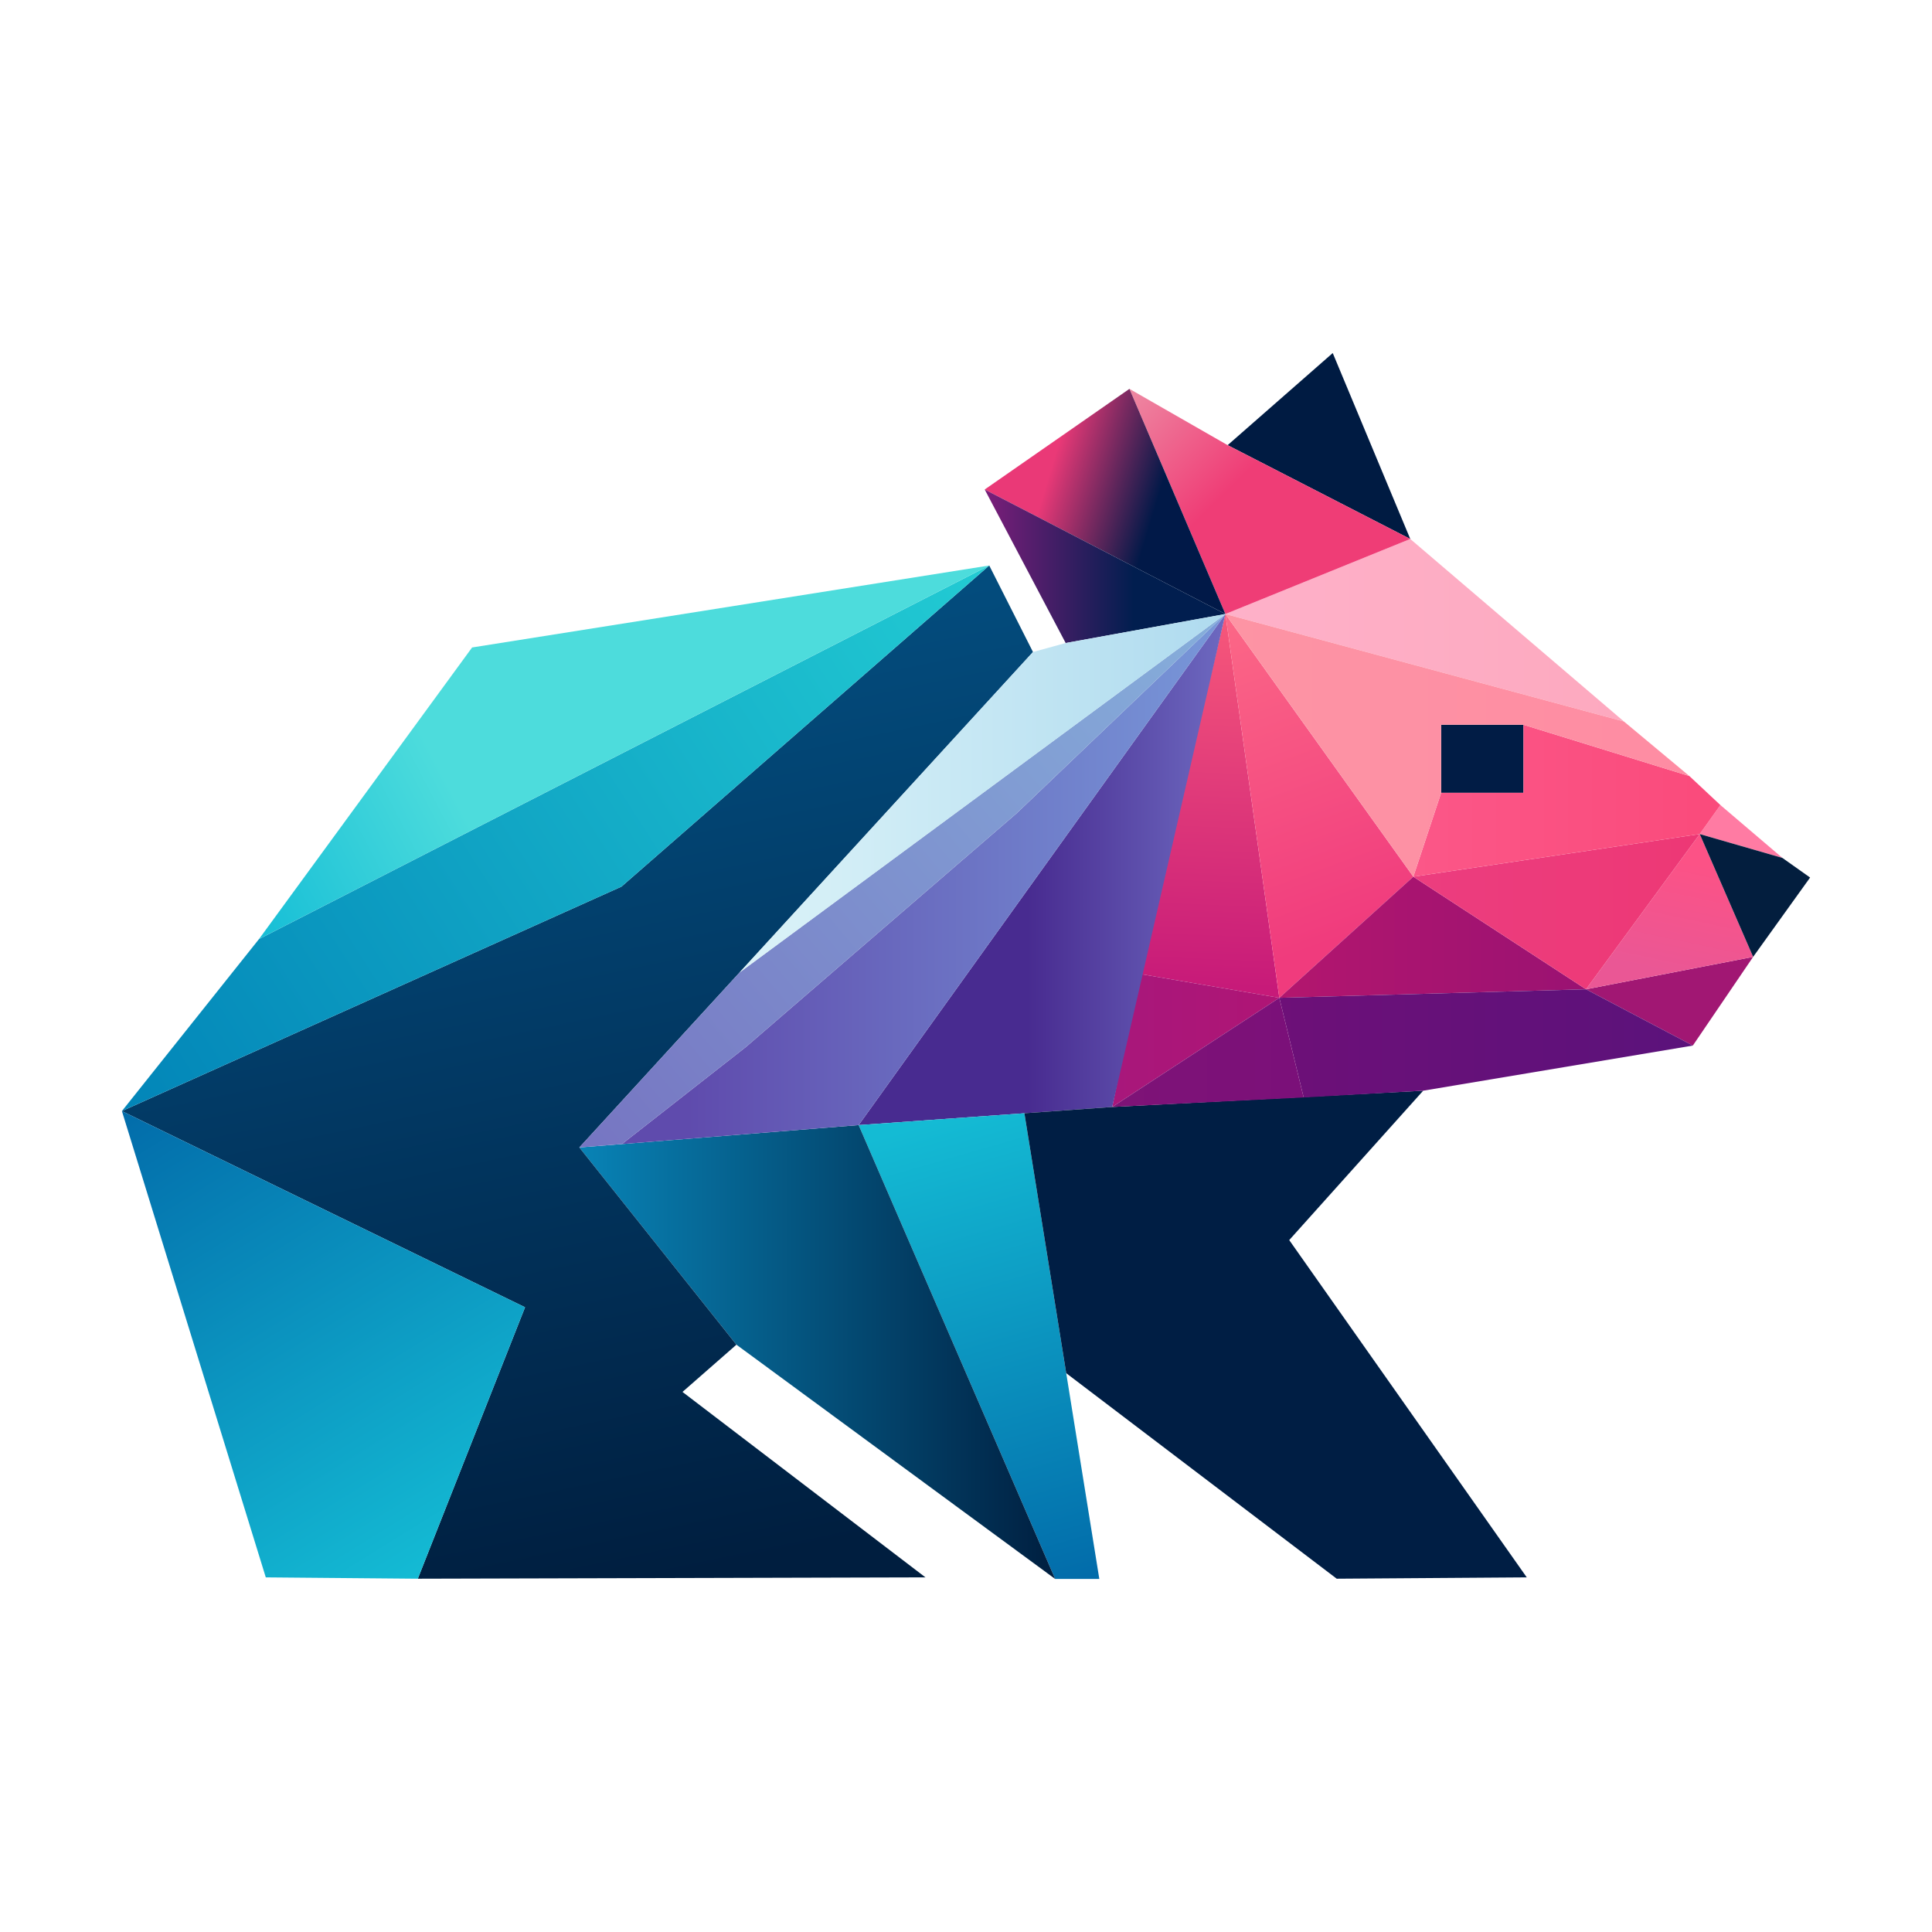 <?xml version="1.0" encoding="UTF-8" standalone="no"?>
<svg
   version="1.1"
   width="1024"
   height="1024"
   id="svg1"
   sodipodi:docname="wombat_logo.svg"
   inkscape:version="1.3.2 (091e20e, 2023-11-25)"
   xmlns:inkscape="http://www.inkscape.org/namespaces/inkscape"
   xmlns:sodipodi="http://sodipodi.sourceforge.net/DTD/sodipodi-0.dtd"
   xmlns:xlink="http://www.w3.org/1999/xlink"
   xmlns="http://www.w3.org/2000/svg"
   xmlns:svg="http://www.w3.org/2000/svg">
  <defs
     id="defs1">
    <linearGradient
       id="linearGradient425"
       inkscape:collect="always">
      <stop
         style="stop-color:#ea5795;stop-opacity:1;"
         offset="0"
         id="stop425" />
      <stop
         style="stop-color:#fc5286;stop-opacity:1;"
         offset="0.797"
         id="stop426" />
    </linearGradient>
    <linearGradient
       id="linearGradient423"
       inkscape:collect="always">
      <stop
         style="stop-color:#ec3d7f;stop-opacity:1;"
         offset="0"
         id="stop423" />
      <stop
         style="stop-color:#ed3875;stop-opacity:1;"
         offset="1"
         id="stop424" />
    </linearGradient>
    <linearGradient
       id="linearGradient421"
       inkscape:collect="always">
      <stop
         style="stop-color:#f7587a;stop-opacity:1;"
         offset="0"
         id="stop421" />
      <stop
         style="stop-color:#c71a79;stop-opacity:1"
         offset="1"
         id="stop422" />
    </linearGradient>
    <linearGradient
       id="linearGradient418"
       inkscape:collect="always">
      <stop
         style="stop-color:#fb5788;stop-opacity:1;"
         offset="0"
         id="stop419" />
      <stop
         style="stop-color:#fa4b7c;stop-opacity:1;"
         offset="1"
         id="stop420" />
    </linearGradient>
    <linearGradient
       id="linearGradient413">
      <stop
         style="stop-color:#feb1c9;stop-opacity:1;"
         offset="0"
         id="stop417" />
      <stop
         style="stop-color:#fda9bf;stop-opacity:1;"
         offset="1"
         id="stop418" />
    </linearGradient>
    <linearGradient
       id="linearGradient413-1">
      <stop
         style="stop-color:#fd94a4;stop-opacity:1;"
         offset="0"
         id="stop413" />
      <stop
         style="stop-color:#fe8ca3;stop-opacity:1;"
         offset="1"
         id="stop414" />
    </linearGradient>
    <linearGradient
       id="linearGradient411"
       inkscape:collect="always">
      <stop
         style="stop-color:#b3166e;stop-opacity:1;"
         offset="0"
         id="stop411" />
      <stop
         style="stop-color:#9a1272;stop-opacity:1;"
         offset="1"
         id="stop412" />
    </linearGradient>
    <linearGradient
       id="linearGradient409"
       inkscape:collect="always">
      <stop
         style="stop-color:#fc6887;stop-opacity:1;"
         offset="0"
         id="stop409" />
      <stop
         style="stop-color:#f03b7d;stop-opacity:1;"
         offset="1"
         id="stop410" />
    </linearGradient>
    <linearGradient
       id="linearGradient407"
       inkscape:collect="always">
      <stop
         style="stop-color:#6d1078;stop-opacity:1;"
         offset="0"
         id="stop407" />
      <stop
         style="stop-color:#5b127b;stop-opacity:1;"
         offset="1"
         id="stop408" />
    </linearGradient>
    <linearGradient
       id="linearGradient405"
       inkscape:collect="always">
      <stop
         style="stop-color:#7e1377;stop-opacity:1;"
         offset="0"
         id="stop405" />
      <stop
         style="stop-color:#7b1079;stop-opacity:1;"
         offset="1"
         id="stop406" />
    </linearGradient>
    <linearGradient
       id="linearGradient403"
       inkscape:collect="always">
      <stop
         style="stop-color:#a8177b;stop-opacity:1;"
         offset="0"
         id="stop403" />
      <stop
         style="stop-color:#af1575;stop-opacity:1;"
         offset="1"
         id="stop404" />
    </linearGradient>
    <linearGradient
       id="linearGradient401"
       inkscape:collect="always">
      <stop
         style="stop-color:#ee89a3;stop-opacity:1;"
         offset="0"
         id="stop401" />
      <stop
         style="stop-color:#ef3d76;stop-opacity:1;"
         offset="0.534"
         id="stop402" />
    </linearGradient>
    <linearGradient
       id="linearGradient399"
       inkscape:collect="always">
      <stop
         style="stop-color:#ea3977;stop-opacity:1;"
         offset="0.341"
         id="stop399" />
      <stop
         style="stop-color:#011948;stop-opacity:1;"
         offset="1"
         id="stop400" />
    </linearGradient>
    <linearGradient
       id="linearGradient397"
       inkscape:collect="always">
      <stop
         style="stop-color:#7c1e7a;stop-opacity:1;"
         offset="0"
         id="stop397" />
      <stop
         style="stop-color:#011e4f;stop-opacity:1;"
         offset="0.621"
         id="stop398" />
    </linearGradient>
    <linearGradient
       id="linearGradient395"
       inkscape:collect="always">
      <stop
         style="stop-color:#482b90;stop-opacity:1;"
         offset="0.463"
         id="stop395" />
      <stop
         style="stop-color:#6d69c0;stop-opacity:1;"
         offset="1"
         id="stop396" />
    </linearGradient>
    <linearGradient
       id="linearGradient392"
       inkscape:collect="always">
      <stop
         style="stop-color:#5f4bad;stop-opacity:1;"
         offset="0.109"
         id="stop392" />
      <stop
         style="stop-color:#7898d9;stop-opacity:1;"
         offset="1"
         id="stop393" />
    </linearGradient>
    <linearGradient
       id="linearGradient390"
       inkscape:collect="always">
      <stop
         style="stop-color:#7675c2;stop-opacity:1;"
         offset="0"
         id="stop390" />
      <stop
         style="stop-color:#86afdb;stop-opacity:1;"
         offset="1"
         id="stop391" />
    </linearGradient>
    <linearGradient
       id="linearGradient387"
       inkscape:collect="always">
      <stop
         style="stop-color:#dcf3f8;stop-opacity:1;"
         offset="0"
         id="stop388" />
      <stop
         style="stop-color:#afdbef;stop-opacity:1;"
         offset="1"
         id="stop389" />
    </linearGradient>
    <linearGradient
       id="linearGradient363">
      <stop
         style="stop-color:#14bbd4;stop-opacity:1;"
         offset="0"
         id="stop386" />
      <stop
         style="stop-color:#026caa;stop-opacity:1;"
         offset="1"
         id="stop387" />
    </linearGradient>
    <linearGradient
       id="linearGradient363-2">
      <stop
         style="stop-color:#4ddcdc;stop-opacity:1"
         offset="0.707"
         id="stop383" />
      <stop
         style="stop-color:#16bed6;stop-opacity:1;"
         offset="1"
         id="stop384" />
    </linearGradient>
    <linearGradient
       id="linearGradient372">
      <stop
         style="stop-color:#034e80;stop-opacity:1;"
         offset="0"
         id="stop376" />
      <stop
         style="stop-color:#001e3f;stop-opacity:1;"
         offset="1"
         id="stop377" />
    </linearGradient>
    <linearGradient
       id="linearGradient372-1">
      <stop
         style="stop-color:#0884b7;stop-opacity:1;"
         offset="0"
         id="stop373" />
      <stop
         style="stop-color:#001e3f;stop-opacity:1;"
         offset="1"
         id="stop374" />
    </linearGradient>
    <linearGradient
       id="linearGradient363-1">
      <stop
         style="stop-color:#0285b8;stop-opacity:1;"
         offset="0"
         id="stop363" />
      <stop
         style="stop-color:#22cbd3;stop-opacity:1;"
         offset="1"
         id="stop364" />
    </linearGradient>
    <linearGradient
       inkscape:collect="always"
       xlink:href="#linearGradient363"
       id="linearGradient369"
       x1="542.612"
       y1="540.069"
       x2="595.448"
       y2="720.876"
       gradientUnits="userSpaceOnUse"
       gradientTransform="matrix(1.361,0,0,1.348,-199.561,-166.896)" />
    <linearGradient
       inkscape:collect="always"
       xlink:href="#linearGradient372-1"
       id="linearGradient371"
       x1="400.643"
       y1="632.127"
       x2="588.043"
       y2="632.127"
       gradientUnits="userSpaceOnUse"
       gradientTransform="matrix(1.361,0,0,1.348,-199.561,-166.896)" />
    <linearGradient
       inkscape:collect="always"
       xlink:href="#linearGradient372"
       id="linearGradient374"
       x1="359.861"
       y1="354.577"
       x2="437.541"
       y2="720.515"
       gradientUnits="userSpaceOnUse"
       gradientTransform="matrix(1.361,0,0,1.348,-199.561,-166.896)" />
    <linearGradient
       inkscape:collect="always"
       xlink:href="#linearGradient363"
       id="linearGradient381"
       x1="338.724"
       y1="720.78"
       x2="223.526"
       y2="536.886"
       gradientUnits="userSpaceOnUse"
       gradientTransform="matrix(1.361,0,0,1.348,-199.561,-166.896)" />
    <linearGradient
       inkscape:collect="always"
       xlink:href="#linearGradient363-1"
       id="linearGradient383"
       x1="223.526"
       y1="536.886"
       x2="561.194"
       y2="322.343"
       gradientUnits="userSpaceOnUse"
       gradientTransform="matrix(1.361,0,0,1.348,-199.561,-166.896)" />
    <linearGradient
       inkscape:collect="always"
       xlink:href="#linearGradient363-2"
       id="linearGradient386"
       x1="561.194"
       y1="322.343"
       x2="276.898"
       y2="469.247"
       gradientUnits="userSpaceOnUse"
       gradientTransform="matrix(1.361,0,0,1.348,-199.561,-166.896)" />
    <linearGradient
       inkscape:collect="always"
       xlink:href="#linearGradient387"
       id="linearGradient389"
       x1="463.948"
       y1="411.925"
       x2="653.122"
       y2="411.925"
       gradientUnits="userSpaceOnUse"
       gradientTransform="matrix(1.361,0,0,1.348,-199.561,-166.896)" />
    <linearGradient
       inkscape:collect="always"
       xlink:href="#linearGradient390"
       id="linearGradient391"
       x1="401.613"
       y1="551.197"
       x2="653.122"
       y2="341.421"
       gradientUnits="userSpaceOnUse"
       gradientTransform="matrix(1.361,0,0,1.348,-199.561,-166.896)" />
    <linearGradient
       inkscape:collect="always"
       xlink:href="#linearGradient392"
       id="linearGradient393"
       x1="418.21"
       y1="445.638"
       x2="653.122"
       y2="445.638"
       gradientUnits="userSpaceOnUse"
       gradientTransform="matrix(1.361,0,0,1.348,-199.561,-166.896)" />
    <linearGradient
       inkscape:collect="always"
       xlink:href="#linearGradient395"
       id="linearGradient396"
       x1="510.344"
       y1="441.91"
       x2="653.122"
       y2="441.91"
       gradientUnits="userSpaceOnUse"
       gradientTransform="matrix(1.361,0,0,1.348,-199.561,-166.896)" />
    <linearGradient
       inkscape:collect="always"
       xlink:href="#linearGradient397"
       id="linearGradient398"
       x1="559.421"
       y1="322.639"
       x2="653.122"
       y2="322.639"
       gradientUnits="userSpaceOnUse"
       gradientTransform="matrix(1.361,0,0,1.348,-199.561,-166.896)" />
    <linearGradient
       inkscape:collect="always"
       xlink:href="#linearGradient399"
       id="linearGradient400"
       x1="559.421"
       y1="292.455"
       x2="622.59"
       y2="311.281"
       gradientUnits="userSpaceOnUse"
       gradientTransform="matrix(1.361,0,0,1.348,-199.561,-166.896)" />
    <linearGradient
       inkscape:collect="always"
       xlink:href="#linearGradient401"
       id="linearGradient402"
       x1="615.765"
       y1="252.88"
       x2="689.111"
       y2="326.664"
       gradientUnits="userSpaceOnUse"
       gradientTransform="matrix(1.361,0,0,1.348,-199.561,-166.896)" />
    <linearGradient
       inkscape:collect="always"
       xlink:href="#linearGradient403"
       id="linearGradient404"
       x1="609.057"
       y1="509.113"
       x2="674.122"
       y2="509.113"
       gradientUnits="userSpaceOnUse"
       gradientTransform="matrix(1.361,0,0,1.348,-199.561,-166.896)" />
    <linearGradient
       inkscape:collect="always"
       xlink:href="#linearGradient405"
       id="linearGradient406"
       x1="609.057"
       y1="513.808"
       x2="683.596"
       y2="513.808"
       gradientUnits="userSpaceOnUse"
       gradientTransform="matrix(1.361,0,0,1.348,-199.561,-166.896)" />
    <linearGradient
       inkscape:collect="always"
       xlink:href="#linearGradient407"
       id="linearGradient408"
       x1="674.122"
       y1="510.26"
       x2="835.106"
       y2="510.26"
       gradientUnits="userSpaceOnUse"
       gradientTransform="matrix(1.361,0,0,1.348,-199.561,-166.896)" />
    <linearGradient
       inkscape:collect="always"
       xlink:href="#linearGradient409"
       id="linearGradient410"
       x1="653.122"
       y1="341.421"
       x2="700.205"
       y2="468.531"
       gradientUnits="userSpaceOnUse"
       gradientTransform="matrix(1.361,0,0,1.348,-199.561,-166.896)" />
    <linearGradient
       inkscape:collect="always"
       xlink:href="#linearGradient411"
       id="linearGradient412"
       x1="674.122"
       y1="468.531"
       x2="793.519"
       y2="468.531"
       gradientUnits="userSpaceOnUse"
       gradientTransform="matrix(1.361,0,0,1.348,-199.561,-166.896)" />
    <linearGradient
       inkscape:collect="always"
       xlink:href="#linearGradient413"
       id="linearGradient414"
       x1="653.122"
       y1="347.793"
       x2="808.276"
       y2="347.793"
       gradientUnits="userSpaceOnUse"
       gradientTransform="matrix(1.361,0,0,1.348,-199.561,-166.896)" />
    <linearGradient
       inkscape:collect="always"
       xlink:href="#linearGradient413-1"
       id="linearGradient417"
       x1="653.122"
       y1="393.07"
       x2="833.765"
       y2="393.07"
       gradientUnits="userSpaceOnUse"
       gradientTransform="matrix(1.361,0,0,1.348,-199.561,-166.896)" />
    <linearGradient
       inkscape:collect="always"
       xlink:href="#linearGradient418"
       id="linearGradient420"
       x1="726.288"
       y1="414.844"
       x2="837.789"
       y2="414.844"
       gradientUnits="userSpaceOnUse"
       gradientTransform="matrix(1.361,0,0,1.348,-199.561,-166.896)" />
    <linearGradient
       inkscape:collect="always"
       xlink:href="#linearGradient421"
       id="linearGradient422"
       x1="653.122"
       y1="341.421"
       x2="646.956"
       y2="487.648"
       gradientUnits="userSpaceOnUse"
       gradientTransform="matrix(1.361,0,0,1.348,-199.561,-166.896)" />
    <linearGradient
       inkscape:collect="always"
       xlink:href="#linearGradient423"
       id="linearGradient424"
       x1="726.288"
       y1="458.47"
       x2="837.789"
       y2="458.47"
       gradientUnits="userSpaceOnUse"
       gradientTransform="matrix(1.361,0,0,1.348,-199.561,-166.896)" />
    <linearGradient
       inkscape:collect="always"
       xlink:href="#linearGradient425"
       id="linearGradient426"
       x1="826.051"
       y1="482.618"
       x2="837.789"
       y2="427.95"
       gradientUnits="userSpaceOnUse"
       gradientTransform="matrix(1.361,0,0,1.348,-199.561,-166.896)" />
  </defs>
  <sodipodi:namedview
     id="namedview1"
     pagecolor="#ffffff"
     bordercolor="#000000"
     borderopacity="0.25"
     inkscape:showpageshadow="2"
     inkscape:pageopacity="0.0"
     inkscape:pagecheckerboard="0"
     inkscape:deskcolor="#d1d1d1"
     inkscape:zoom="0.71565714"
     inkscape:cx="597.35309"
     inkscape:cy="513.51406"
     inkscape:window-width="1728"
     inkscape:window-height="1080"
     inkscape:window-x="0"
     inkscape:window-y="37"
     inkscape:window-maximized="0"
     inkscape:current-layer="svg1" />
  <g
     id="g428"
     transform="translate(-40.141,32.165)">
    <path
       style="fill:#001b42;fill-opacity:1;stroke:none;stroke-width:1.355"
       d="m 690.813,203.774 55.706,-48.82 41.094,98.544 z"
       id="path308"
       sodipodi:nodetypes="cccc" />
    <path
       style="fill:url(#linearGradient414);stroke:none;stroke-width:1.355"
       d="m 787.613,253.499 -97.993,39.779 211.231,56.957 z"
       id="path309" />
    <path
       style="fill:url(#linearGradient402);stroke:none;stroke-width:1.355"
       d="m 690.813,203.774 -52.053,-29.834 50.859,119.338 97.993,-39.779 z"
       id="path310" />
    <path
       style="fill:url(#linearGradient400);stroke:none;stroke-width:1.355"
       d="m 638.761,173.94 -76.709,53.34 127.568,65.997 z"
       id="path311" />
    <path
       style="fill:url(#linearGradient398);stroke:none;stroke-width:1.355"
       d="m 562.051,227.28 42.921,81.367 84.648,-15.369 z"
       id="path312"
       sodipodi:nodetypes="cccc" />
    <path
       style="fill:url(#linearGradient422);stroke:none;stroke-width:1.355"
       d="m 689.62,293.278 -45.38,190.76 73.97,12.657 z"
       id="path313" />
    <path
       style="fill:url(#linearGradient410);stroke:none;stroke-width:1.355"
       d="m 689.62,293.278 28.59,203.417 71.021,-64.189 z"
       id="path314" />
    <path
       style="fill:url(#linearGradient412);stroke:none;stroke-width:1.355"
       d="m 718.21,496.695 162.55,-4.52 -91.529,-59.669 z"
       id="path315" />
    <path
       style="fill:#a11773;fill-opacity:1;stroke:none;stroke-width:1.355"
       d="m 880.76,492.174 88.581,-17.177 -31.962,47.012 z"
       id="path318" />
    <path
       style="fill:url(#linearGradient404);stroke:none;stroke-width:1.355"
       d="m 718.21,496.695 -73.97,-12.657 -14.611,70.518 z"
       id="path322" />
    <path
       style="fill:#ff7ba3;fill-opacity:1;stroke:none;stroke-width:1.355"
       d="m 984.865,422.56 -32.875,-28.026 -10.958,15.369 z"
       id="path324" />
    <path
       style="fill:url(#linearGradient426);stroke:none;stroke-width:1.355"
       d="m 941.032,409.903 -60.272,82.271 88.581,-17.177 z"
       id="path326" />
    <path
       style="fill:url(#linearGradient424);stroke:none;stroke-width:1.355"
       d="m 941.032,409.903 -151.801,22.602 91.529,59.669 z"
       id="path327" />
    <path
       style="fill:url(#linearGradient396);stroke:none;stroke-width:1.355"
       d="M 689.62,293.278 495.238,564.159 629.629,554.555 Z"
       id="path339" />
    <path
       style="opacity:1;fill:url(#linearGradient369);stroke:none;stroke-width:1.355;stroke-opacity:1"
       d="m 583.099,557.88 39.703,246.835 H 599.4 L 495.238,564.159 Z"
       id="path345" />
    <path
       style="fill:url(#linearGradient371);stroke:none;stroke-width:1.355;stroke-opacity:1"
       d="M 347.208,576.018 430.466,680.549 599.4,804.715 495.238,564.159 Z"
       id="path347" />
    <path
       style="fill:url(#linearGradient374);stroke:none;stroke-width:1.355"
       d="m 430.466,680.549 -28.59,25.036 128.777,98.288 -269.064,0.712 L 318.423,660.715 104.754,556.729 369.502,437.787 564.465,267.564 l 23.184,45.851 -240.442,262.604 z"
       id="path348" />
    <path
       style="fill:url(#linearGradient383);stroke:none;stroke-width:1.355"
       d="M 104.754,556.729 177.416,465.564 564.465,267.564 369.502,437.787 Z"
       id="path349" />
    <path
       style="fill:url(#linearGradient386);stroke:none;stroke-width:1.355"
       d="M 177.416,465.564 290.365,311.01 564.465,267.564 Z"
       id="path350" />
    <path
       style="fill:url(#linearGradient381);stroke:none;stroke-width:1.355"
       d="m 104.754,556.729 76.259,247.144 80.575,0.712 56.834,-143.87 z"
       id="path351" />
    <path
       style="fill:#001e44;fill-opacity:1;stroke:none;stroke-width:1.355"
       d="m 605.258,695.648 143.379,108.937 100.719,-0.712 -125.899,-178.77 71.001,-79.175 -164.831,8.627 -46.53,3.325 z"
       id="path352"
       sodipodi:nodetypes="cccccccc" />
    <path
       style="fill:url(#linearGradient408);stroke:none;stroke-width:1.355"
       d="m 718.21,496.695 12.899,52.816 63.351,-3.582 142.92,-23.919 -56.619,-29.834 z"
       id="path353" />
    <path
       style="fill:url(#linearGradient406);stroke:none;stroke-width:1.355"
       d="m 718.21,496.695 -88.581,57.861 101.48,-5.045 z"
       id="path354" />
    <rect
       style="fill:#011c45;fill-opacity:1;stroke:none;stroke-width:1.355"
       id="rect354"
       width="43.647"
       height="36.066"
       x="803.976"
       y="351.972" />
    <path
       style="fill:url(#linearGradient420);stroke:none;stroke-width:1.355"
       d="m 803.976,388.037 -14.745,44.468 151.801,-22.602 10.958,-15.369 -16.438,-15.369 -87.929,-27.193 v 36.066 z"
       id="path355"
       sodipodi:nodetypes="cccccccc" />
    <path
       style="fill:url(#linearGradient417);stroke:none;stroke-width:1.355"
       d="m 935.552,379.165 -34.702,-28.93 -211.231,-56.957 99.611,139.227 14.745,-44.468 v -36.066 h 43.647 z"
       id="path356" />
    <path
       style="fill:#031e3e;fill-opacity:1;stroke:none;stroke-width:1.355"
       d="m 969.341,474.997 30.188,-42.048 -14.663,-10.388 -43.834,-12.657 z"
       id="path357" />
    <path
       style="fill:url(#linearGradient393);stroke:none;stroke-width:1.355"
       d="M 369.803,574.208 435.466,522.781 579.068,398.816 689.62,293.278 495.238,564.159 Z"
       id="path358" />
    <path
       style="fill:url(#linearGradient391);stroke:none;stroke-width:1.355"
       d="m 369.803,574.208 -22.596,1.81 84.864,-92.686 L 689.62,293.278 579.068,398.816 435.466,522.781 Z"
       id="path359" />
    <path
       style="fill:url(#linearGradient389);stroke:none;stroke-width:1.355"
       d="m 432.072,483.332 155.578,-169.918 17.323,-4.768 84.648,-15.369 z"
       id="path360" />
  </g>
</svg>
